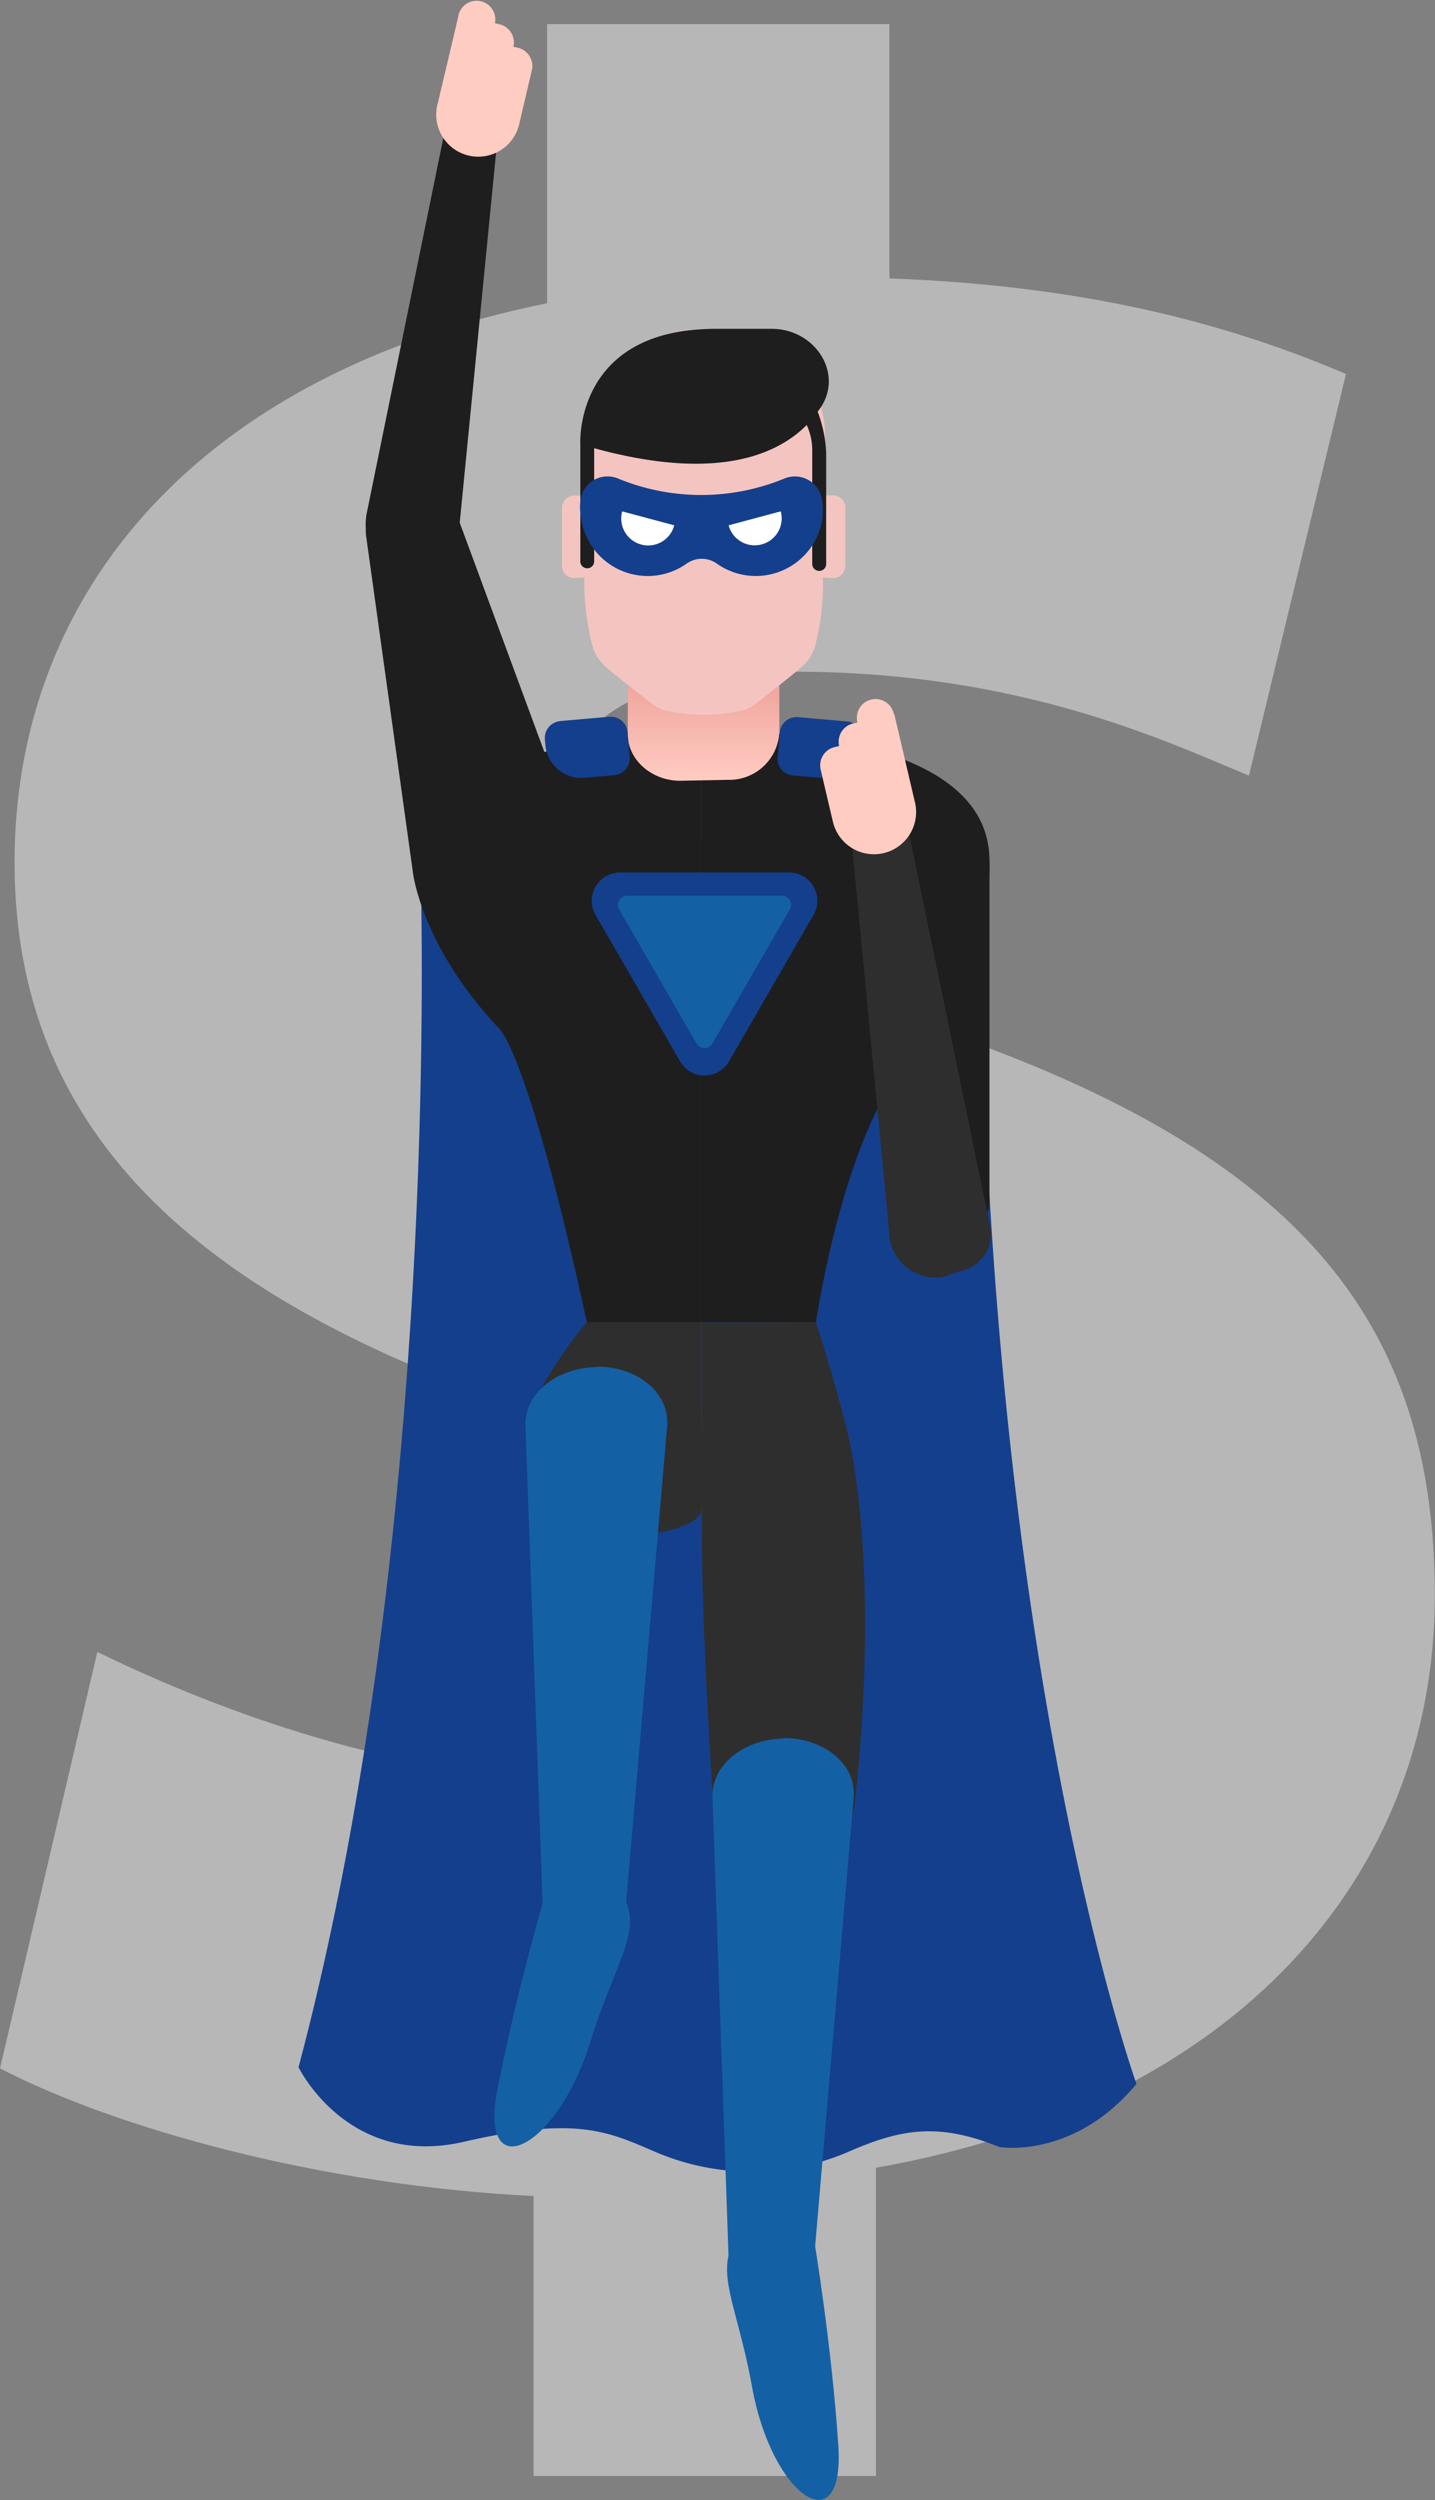 <svg height="249" viewBox="0 0 143 249" width="143" xmlns="http://www.w3.org/2000/svg" xmlns:xlink="http://www.w3.org/1999/xlink"><rect x="0" y="0" width="143" height="249" fill="#808080" stroke="none"/><linearGradient id="a" gradientUnits="userSpaceOnUse" x1="70.12" x2="70.12" y1="77.77" y2="67.79"><stop offset="0" stop-color="#ffccc2"/><stop offset="1" stop-color="#efa39c"/></linearGradient><path d="m53.17 246.6v-27.88c-21.17-1.05-41.6-6.72-53.17-12.72l9.7-41.47c13.56 6.59 32.16 13.19 52.84 13.19 15.22 0 25.87-4.35 25.87-13.94 0-9.3-8.78-15-31.11-21.82-32.76-10.34-55.85-25.86-55.85-56.06 0-27.29 18.89-48.8 53.07-55.7v-27.8h34.11v25.33c20.69.75 34.78 4.95 45.5 9.52l-9.67 40c-8.18-3.38-22.72-10.35-45.35-10.35-17.69 0-23 6.3-23 13 0 7.35 10.19 13.19 35.38 22 37.85 12.52 51.49 29.53 51.49 57 0 27.89-19.71 50.67-55.69 57v30.7z" fill="#efefef" fill-opacity=".5"/><path d="m41.83 83.69s2.76 66.31-12.08 122.2c0 0 4.9 10.09 16.45 7.43s14.53-.94 19.43 1.14a24.42 24.42 0 0 0 18.76-.08c5.41-2.38 9.11-3 15.21-.54 0 0 7.37 1.26 13.65-6.29 0 0-16-44.42-15.56-123.86z" fill="#143f8c"/><g fill="#1e1e1e"><path d="m83.93 85.72h14.67v33.94a4.71 4.71 0 0 1 -9.41 0z" fill-rule="evenodd"/><path d="m57.82 84.57-16.67 2.33-4.68-33.62a4.71 4.71 0 0 1 9.32-1.28z" fill-rule="evenodd"/><path d="m40.33 56.79a4.66 4.66 0 0 1 -3.84-5.28.5.5 0 0 0 0-.12l7.81-38.25 5.25.91-3.83 38.95a4.64 4.64 0 0 1 -5 3.87z" fill-rule="evenodd"/><path d="m98.6 85.72s.92 8.25-9 21.14c0 0-5.14 5.86-8.3 24.82h-11.41v-58.9s28.71-1.14 28.71 12.94z"/></g><path d="m81.3 131.68s1.5 4.49 3 10.33 2.81 18.14 1.09 35.64l-.21 1.89a7.1 7.1 0 0 1 -7.06 6.33 7.11 7.11 0 0 1 -7.09-6.7c-.37-6.68-1.09-17.37-1.09-27.46v-20z" fill="#2e2e2e" fill-rule="evenodd"/><path d="m58.48 131.68a39.25 39.25 0 0 0 -3 4.07c-1.45 2.3-3.62 4.9-1.89 11.79l1 3c.41 1.46 3.49 2.46 7.11 2.46 3.77 0 8-1.05 8.18-2.53.37-2.63 0-7 0-10.92v-7.89z" fill="#2e2e2e" fill-rule="evenodd"/><path d="m41.15 86.9s.77 7.14 8.39 15.33c0 0 2.82 1.33 8.94 29.45h11.41v-58.9s-28.74.03-28.74 14.12z" fill="#1e1e1e"/><path d="m78.15 173.11c3.83 0 6.93 2.44 6.93 5.46v.37l-4.18 48.61h-8.2l-1.7-48.55c-.11-3.14 3-5.75 7-5.84z" fill="#1460a5" fill-rule="evenodd"/><path d="m59.57 136.12c3.82 0 6.92 2.45 6.92 5.47v.37l-4.19 48.61h-8.19l-1.75-48.57c-.11-3.14 3-5.75 7-5.84z" fill="#1460a5" fill-rule="evenodd"/><path d="m62.56 73.1v-5.31h15.1v5.22a5 5 0 0 1 -5.13 4.66l-4.63.09c-2.9.06-5.36-2.05-5.34-4.66z" fill="url(#a)"/><path d="m83 49.33c-.27 0-.8 0-.8 0v-6.48c-.25-5.6-5.53-10.08-12-10.08-6.5 0-11.78 4.48-12 10.08v6.51s-.53 0-.8 0a1.24 1.24 0 0 0 -1.4 1.2v5.79a1.23 1.23 0 0 0 1.23 1.23 8.8 8.8 0 0 0 1-.08 24.89 24.89 0 0 0 .83 6.88 4.26 4.26 0 0 0 1.2 1.93c.78.74 3.69 3 4.81 3.85a3.09 3.09 0 0 0 1.07.54 15.08 15.08 0 0 0 4 .49 15.08 15.08 0 0 0 4-.49 3.09 3.09 0 0 0 1.07-.54c1.12-.86 4-3.11 4.81-3.85a4.37 4.37 0 0 0 1.2-1.93 24.58 24.58 0 0 0 .78-6.88 9 9 0 0 0 1 .08 1.24 1.24 0 0 0 1.24-1.23v-5.79a1.24 1.24 0 0 0 -1.24-1.23z" fill="#f4c5c0"/><path d="m59.21 55.91v-11.27c11.53 3.17 17.89 1 21.18-2.31a6 6 0 0 1 .55 2.51v11.33a.69.69 0 0 0 .69.69.69.69 0 0 0 .7-.69v-11a13 13 0 0 0 -.85-4.17c2.82-3.49-.1-8.25-4.58-8.25h-5.6c-14.1 0-13.47 11.46-13.47 11.46v11.7a.69.69 0 0 0 .69.69.69.69 0 0 0 .69-.69z" fill="#1e1e1e"/><circle cx="64.13" cy="52.62" fill="#fff" r="3.59"/><circle cx="75.25" cy="52.62" fill="#fff" r="3.59"/><path d="m81.92 49.78a2.74 2.74 0 0 0 -3.68-2.15 21.76 21.76 0 0 1 -16.72 0 2.73 2.73 0 0 0 -3.68 2.16 6.67 6.67 0 0 0 .16 2.34 6.71 6.71 0 0 0 10.43 4 2.6 2.6 0 0 1 3 0 6.72 6.72 0 0 0 10.44-4 7 7 0 0 0 .05-2.35zm-18.07 4.44a2.69 2.69 0 0 1 -1.85-3.29l5.19 1.39a2.68 2.68 0 0 1 -3.34 1.9zm12.05 0a2.68 2.68 0 0 1 -3.29-1.9l5.19-1.39a2.67 2.67 0 0 1 -1.9 3.29z" fill="#143f8c"/><path d="m56.07 71.6h4.93a1.68 1.68 0 0 1 1.68 1.68v2.47a1.68 1.68 0 0 1 -1.68 1.69h-3a3.59 3.59 0 0 1 -3.59-3.59v-.56a1.68 1.68 0 0 1 1.68-1.68z" fill="#143f8c" transform="matrix(.996 -.087 .087 .996 -6.27 5.38)"/><path d="m81.18 71.6h3a1.68 1.68 0 0 1 1.68 1.68v2.47a1.68 1.68 0 0 1 -1.68 1.68h-4.92a1.68 1.68 0 0 1 -1.68-1.68v-.56a3.59 3.59 0 0 1 3.59-3.59z" fill="#143f8c" transform="matrix(-.996 -.087 .087 -.996 156.63 155.87)"/><path d="m93.86 127.21a4.66 4.66 0 0 1 -5.21-3.93s0-.08 0-.12l-3.73-38.86 5.57-1.78 8.11 39.3a3.78 3.78 0 0 1 -3 4.8c-.08.02-1.6.58-1.74.59z" fill="#2e2e2e" fill-rule="evenodd"/><path d="m45.71 1.45-.42 1.81-1.29 5.44-.37 1.57a4.19 4.19 0 1 0 8.15 1.91l.37-1.57.32-1.36.53-2.25a1.87 1.87 0 0 0 -1.38-2.24l-.46-.1a1.86 1.86 0 0 0 -1.38-2.24l-.46-.11a1.86 1.86 0 0 0 -3.62-.85z" fill="#ffccc2"/><path d="m81.15 223.22s1.74 10.44 2.39 20.35-6.62 5.18-8.6-5.87-5.8-13.64 3.42-18.36h.68s-2.45 1.58 2.11 3.88z" fill="#1460a5"/><path d="m54.45 188.24s-3 10.15-4.89 19.9 5.93 6 9.26-4.76 7.44-12.82-1.13-18.64h-.68s2.24 1.79-2.56 3.5z" fill="#1460a5"/><path d="m89.11 71.11.43 1.81 1.27 5.43.37 1.57a4.19 4.19 0 0 1 -8.18 1.92l-.37-1.57-.32-1.36-.53-2.27a1.86 1.86 0 0 1 1.39-2.23l.45-.11a1.87 1.87 0 0 1 1.38-2.24l.45-.1a1.86 1.86 0 1 1 3.62-.85z" fill="#ffccc2"/><path d="m70.21 86.9h8.43a2.81 2.81 0 0 1 2.43 4.22l-4.21 7.29-4.21 7.3a2.82 2.82 0 0 1 -4.88 0l-4.21-7.3-4.22-7.29a2.82 2.82 0 0 1 2.44-4.22z" fill="#143f8c"/><path d="m70.21 89.21h7.7a.92.92 0 0 1 .79 1.38l-3.85 6.66-3.85 6.67a.93.93 0 0 1 -1.6 0l-3.85-6.67-3.84-6.66a.91.91 0 0 1 .79-1.38z" fill="#1460a5"/></svg>